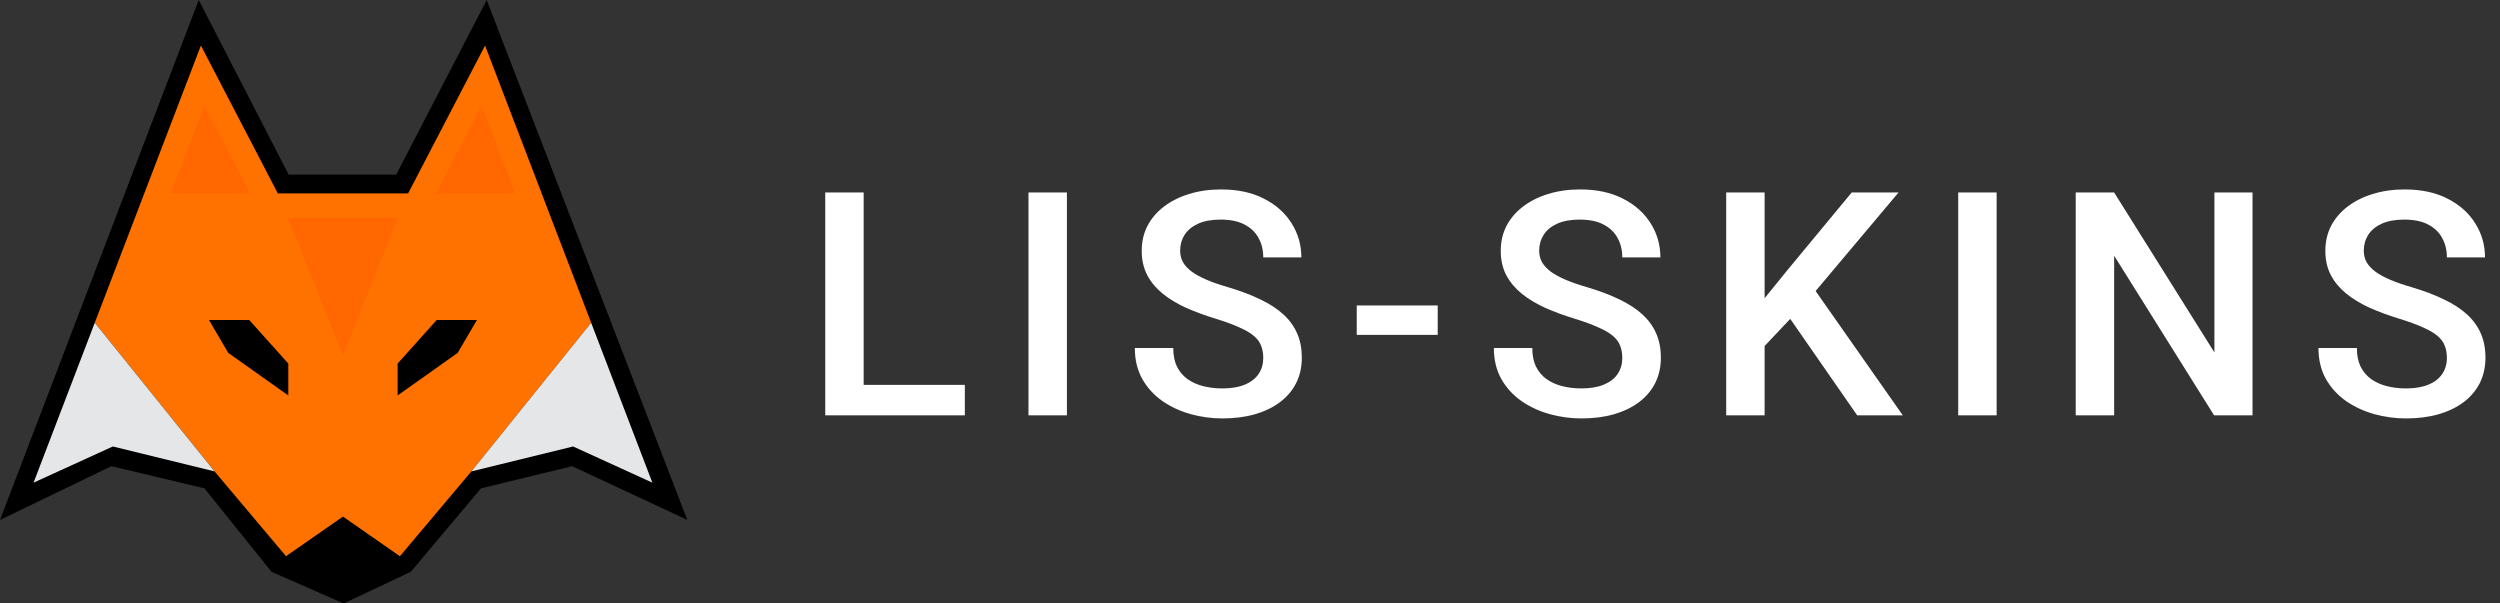 <svg width="319" height="77" viewBox="0 0 319 77" fill="none" xmlns="http://www.w3.org/2000/svg">
<rect x="0" y="0" width="319" height="77" fill="#333333" stroke="none"/>
<path d="M123.113 49.113V53H108.836V49.113H123.113ZM110.203 24.562V53H105.301V24.562H110.203ZM136.137 24.562V53H131.234V24.562H136.137ZM161.191 45.676C161.191 45.09 161.1 44.569 160.918 44.113C160.749 43.658 160.443 43.241 160 42.863C159.557 42.486 158.932 42.121 158.125 41.77C157.331 41.405 156.315 41.034 155.078 40.656C153.724 40.24 152.474 39.777 151.328 39.27C150.195 38.749 149.206 38.15 148.359 37.473C147.513 36.783 146.855 35.995 146.387 35.109C145.918 34.211 145.684 33.176 145.684 32.004C145.684 30.845 145.924 29.79 146.406 28.84C146.901 27.889 147.598 27.069 148.496 26.379C149.408 25.676 150.482 25.135 151.719 24.758C152.956 24.367 154.323 24.172 155.82 24.172C157.93 24.172 159.746 24.562 161.27 25.344C162.806 26.125 163.984 27.173 164.805 28.488C165.638 29.803 166.055 31.255 166.055 32.844H161.191C161.191 31.906 160.99 31.079 160.586 30.363C160.195 29.634 159.596 29.061 158.789 28.645C157.995 28.228 156.986 28.02 155.762 28.02C154.603 28.02 153.639 28.195 152.871 28.547C152.103 28.898 151.53 29.374 151.152 29.973C150.775 30.572 150.586 31.249 150.586 32.004C150.586 32.538 150.71 33.026 150.957 33.469C151.204 33.898 151.582 34.302 152.09 34.68C152.598 35.044 153.236 35.389 154.004 35.715C154.772 36.04 155.677 36.353 156.719 36.652C158.294 37.121 159.668 37.642 160.84 38.215C162.012 38.775 162.988 39.413 163.77 40.129C164.551 40.845 165.137 41.659 165.527 42.57C165.918 43.469 166.113 44.491 166.113 45.637C166.113 46.835 165.872 47.915 165.391 48.879C164.909 49.829 164.219 50.643 163.32 51.32C162.435 51.984 161.367 52.499 160.117 52.863C158.88 53.215 157.5 53.391 155.977 53.391C154.609 53.391 153.262 53.208 151.934 52.844C150.618 52.479 149.421 51.926 148.34 51.184C147.259 50.428 146.4 49.491 145.762 48.371C145.124 47.238 144.805 45.917 144.805 44.406H149.707C149.707 45.331 149.863 46.118 150.176 46.77C150.501 47.421 150.951 47.954 151.523 48.371C152.096 48.775 152.76 49.074 153.516 49.27C154.284 49.465 155.104 49.562 155.977 49.562C157.122 49.562 158.079 49.4 158.848 49.074C159.629 48.749 160.215 48.293 160.605 47.707C160.996 47.121 161.191 46.444 161.191 45.676ZM183.453 38.977V42.727H173.121V38.977H183.453ZM207.004 45.676C207.004 45.09 206.913 44.569 206.73 44.113C206.561 43.658 206.255 43.241 205.812 42.863C205.37 42.486 204.745 42.121 203.938 41.77C203.143 41.405 202.128 41.034 200.891 40.656C199.536 40.24 198.286 39.777 197.141 39.27C196.008 38.749 195.018 38.15 194.172 37.473C193.326 36.783 192.668 35.995 192.199 35.109C191.73 34.211 191.496 33.176 191.496 32.004C191.496 30.845 191.737 29.79 192.219 28.84C192.714 27.889 193.41 27.069 194.309 26.379C195.22 25.676 196.294 25.135 197.531 24.758C198.768 24.367 200.135 24.172 201.633 24.172C203.742 24.172 205.559 24.562 207.082 25.344C208.618 26.125 209.797 27.173 210.617 28.488C211.451 29.803 211.867 31.255 211.867 32.844H207.004C207.004 31.906 206.802 31.079 206.398 30.363C206.008 29.634 205.409 29.061 204.602 28.645C203.807 28.228 202.798 28.02 201.574 28.02C200.415 28.02 199.452 28.195 198.684 28.547C197.915 28.898 197.342 29.374 196.965 29.973C196.587 30.572 196.398 31.249 196.398 32.004C196.398 32.538 196.522 33.026 196.77 33.469C197.017 33.898 197.395 34.302 197.902 34.68C198.41 35.044 199.048 35.389 199.816 35.715C200.585 36.04 201.49 36.353 202.531 36.652C204.107 37.121 205.48 37.642 206.652 38.215C207.824 38.775 208.801 39.413 209.582 40.129C210.363 40.845 210.949 41.659 211.34 42.57C211.73 43.469 211.926 44.491 211.926 45.637C211.926 46.835 211.685 47.915 211.203 48.879C210.721 49.829 210.031 50.643 209.133 51.32C208.247 51.984 207.18 52.499 205.93 52.863C204.693 53.215 203.312 53.391 201.789 53.391C200.422 53.391 199.074 53.208 197.746 52.844C196.431 52.479 195.233 51.926 194.152 51.184C193.072 50.428 192.212 49.491 191.574 48.371C190.936 47.238 190.617 45.917 190.617 44.406H195.52C195.52 45.331 195.676 46.118 195.988 46.77C196.314 47.421 196.763 47.954 197.336 48.371C197.909 48.775 198.573 49.074 199.328 49.27C200.096 49.465 200.917 49.562 201.789 49.562C202.935 49.562 203.892 49.4 204.66 49.074C205.441 48.749 206.027 48.293 206.418 47.707C206.809 47.121 207.004 46.444 207.004 45.676ZM225.164 24.562V53H220.262V24.562H225.164ZM242.254 24.562L230.73 38.254L224.168 45.207L223.309 40.344L227.996 34.562L236.277 24.562H242.254ZM236.98 53L227.625 39.523L231.004 36.184L242.801 53H236.98ZM254.77 24.562V53H249.867V24.562H254.77ZM287.422 24.562V53H282.52L269.766 32.629V53H264.863V24.562H269.766L282.559 44.973V24.562H287.422ZM312.223 45.676C312.223 45.09 312.132 44.569 311.949 44.113C311.78 43.658 311.474 43.241 311.031 42.863C310.589 42.486 309.964 42.121 309.156 41.77C308.362 41.405 307.346 41.034 306.109 40.656C304.755 40.24 303.505 39.777 302.359 39.27C301.227 38.749 300.237 38.15 299.391 37.473C298.544 36.783 297.887 35.995 297.418 35.109C296.949 34.211 296.715 33.176 296.715 32.004C296.715 30.845 296.956 29.79 297.438 28.84C297.932 27.889 298.629 27.069 299.527 26.379C300.439 25.676 301.513 25.135 302.75 24.758C303.987 24.367 305.354 24.172 306.852 24.172C308.961 24.172 310.777 24.562 312.301 25.344C313.837 26.125 315.016 27.173 315.836 28.488C316.669 29.803 317.086 31.255 317.086 32.844H312.223C312.223 31.906 312.021 31.079 311.617 30.363C311.227 29.634 310.628 29.061 309.82 28.645C309.026 28.228 308.017 28.02 306.793 28.02C305.634 28.02 304.671 28.195 303.902 28.547C303.134 28.898 302.561 29.374 302.184 29.973C301.806 30.572 301.617 31.249 301.617 32.004C301.617 32.538 301.741 33.026 301.988 33.469C302.236 33.898 302.613 34.302 303.121 34.68C303.629 35.044 304.267 35.389 305.035 35.715C305.803 36.04 306.708 36.353 307.75 36.652C309.326 37.121 310.699 37.642 311.871 38.215C313.043 38.775 314.02 39.413 314.801 40.129C315.582 40.845 316.168 41.659 316.559 42.57C316.949 43.469 317.145 44.491 317.145 45.637C317.145 46.835 316.904 47.915 316.422 48.879C315.94 49.829 315.25 50.643 314.352 51.32C313.466 51.984 312.398 52.499 311.148 52.863C309.911 53.215 308.531 53.391 307.008 53.391C305.641 53.391 304.293 53.208 302.965 52.844C301.65 52.479 300.452 51.926 299.371 51.184C298.29 50.428 297.431 49.491 296.793 48.371C296.155 47.238 295.836 45.917 295.836 44.406H300.738C300.738 45.331 300.895 46.118 301.207 46.77C301.533 47.421 301.982 47.954 302.555 48.371C303.128 48.775 303.792 49.074 304.547 49.27C305.315 49.465 306.135 49.562 307.008 49.562C308.154 49.562 309.111 49.4 309.879 49.074C310.66 48.749 311.246 48.293 311.637 47.707C312.027 47.121 312.223 46.444 312.223 45.676Z" fill="white"/>
<path d="M36.827 22.277L25.358 0L0 66.346L14.214 59.485L26.085 62.31L34.646 72.964L43.853 77L52.413 72.964L61.377 62.31L73.007 59.485L87.705 66.346L62.104 0L50.556 22.277H36.827Z" fill="black"/>
<path d="M75.433 41.181L60.148 60.15L51.013 70.992L43.763 65.941L36.51 70.987L27.378 60.15L12.093 41.181L25.634 5.811L35.45 24.678H52.076L61.893 5.811L75.433 41.181Z" fill="#FF7200"/>
<path d="M31.9 24.678H21.784L26.071 13.478L31.9 24.678Z" fill="#FF6700"/>
<path d="M65.739 24.678H55.623L61.451 13.478L65.739 24.678Z" fill="#FF6700"/>
<path d="M27.377 60.15L14.395 56.971L4.28 61.588L12.093 41.181L27.377 60.15Z" fill="#E5E6E8"/>
<path d="M83.243 61.588L73.129 56.971L60.147 60.15L75.431 41.181L83.243 61.588Z" fill="#E5E6E8"/>
<path d="M51.013 70.992L43.794 74.345L36.509 70.986L43.763 65.94L51.013 70.992Z" fill="black"/>
<path d="M36.757 27.794L43.763 45.376L50.769 27.794H36.757Z" fill="#FF6700"/>
<path d="M26.669 40.836H31.805L36.787 46.392V50.461L29.122 45.026L26.669 40.836Z" fill="black"/>
<path d="M55.719 40.836L50.737 46.392V50.461L58.402 45.025L60.855 40.836H55.719Z" fill="black"/>
</svg>
